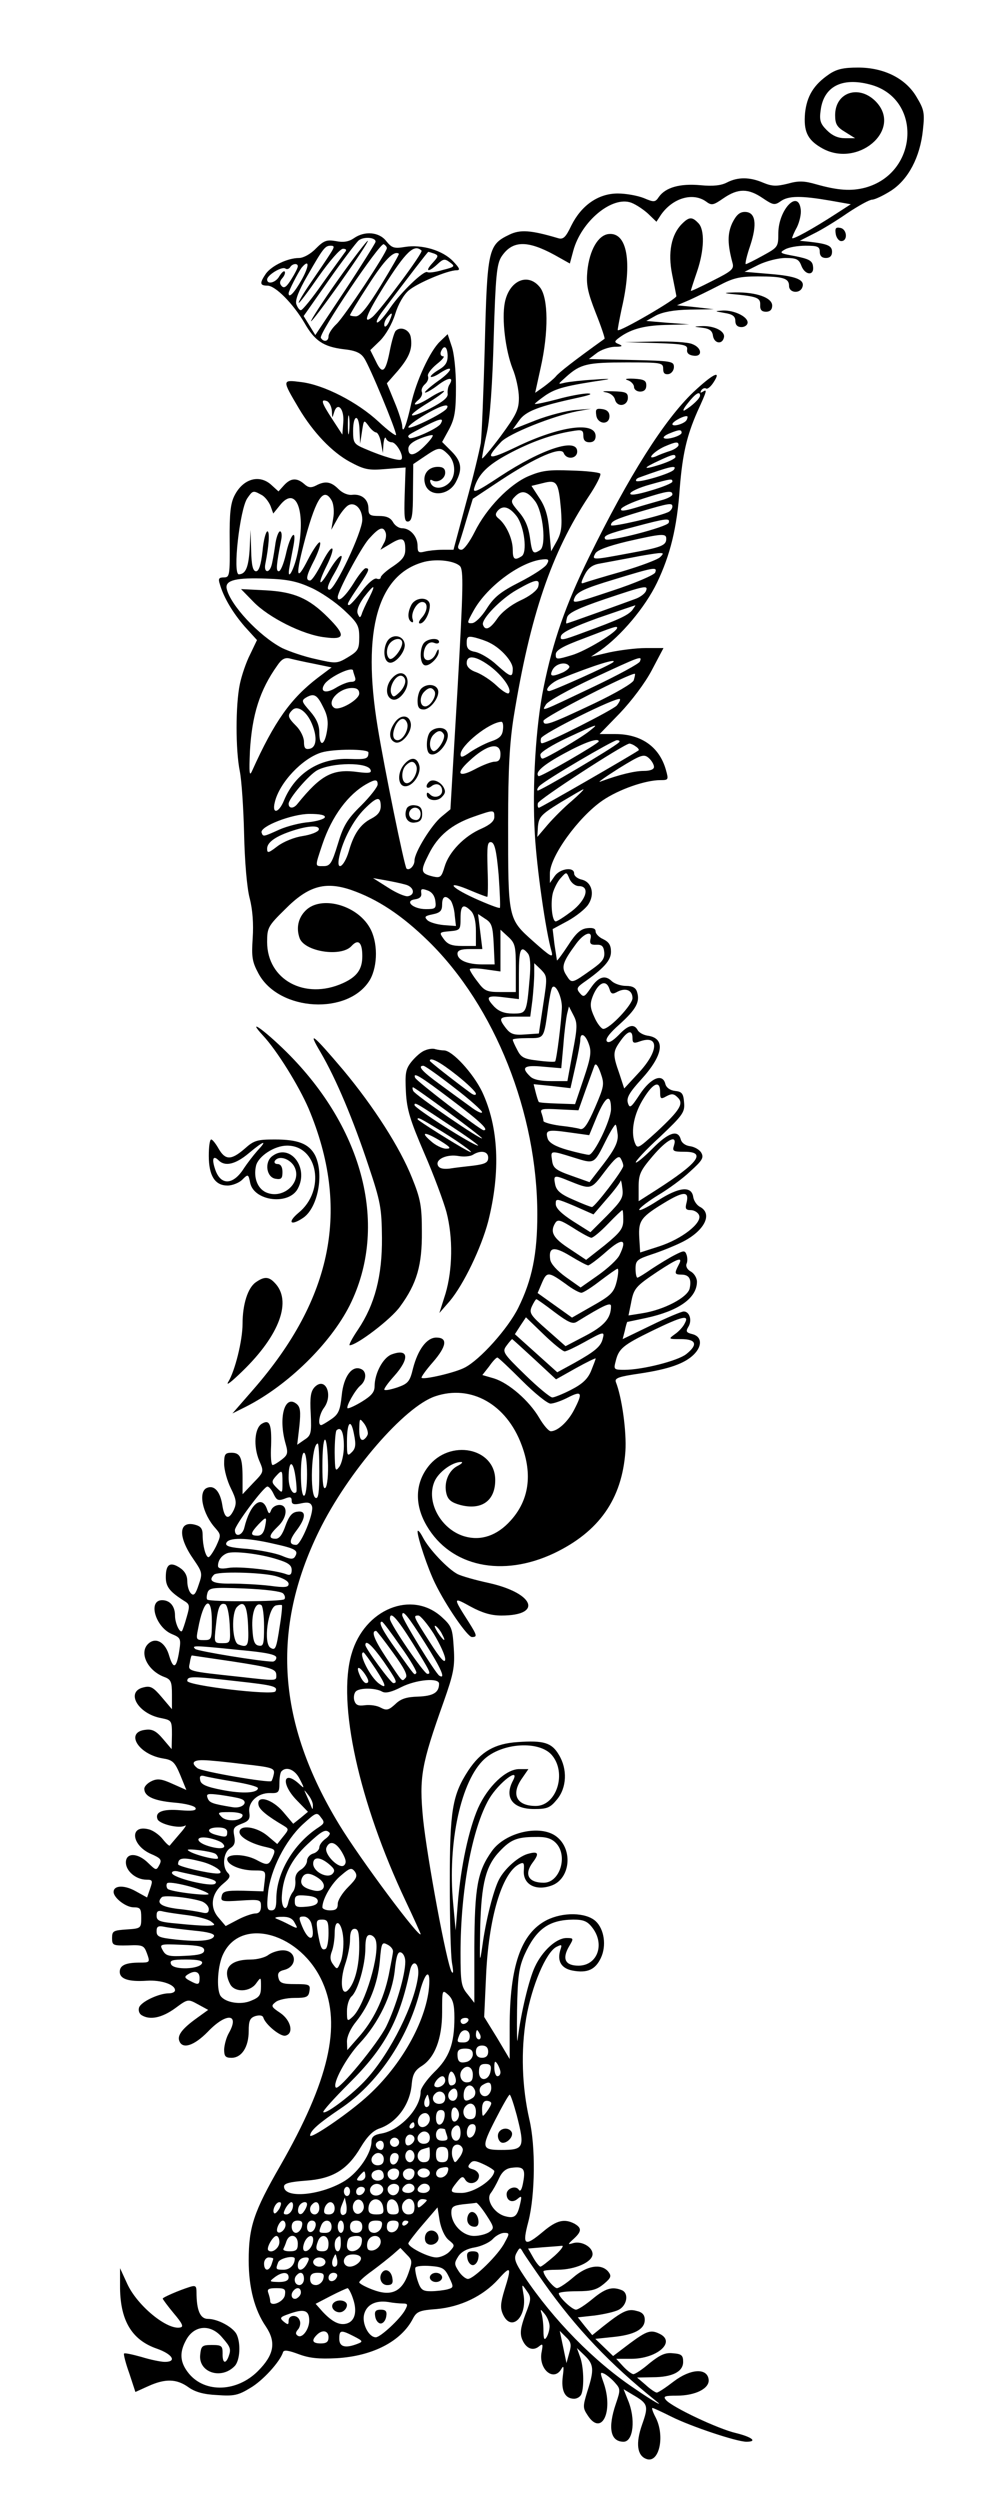 <?xml version="1.0" standalone="no"?>
<!DOCTYPE svg PUBLIC "-//W3C//DTD SVG 20010904//EN"
 "http://www.w3.org/TR/2001/REC-SVG-20010904/DTD/svg10.dtd">
<svg version="1.0" xmlns="http://www.w3.org/2000/svg"
 width="327pt" height="814pt" viewBox="0 0 327 814"
 preserveAspectRatio="xMidYMid meet">

<g transform="translate(0,814) scale(0.1,-0.1)"
fill="#000000" stroke="none">
<path d="M2700 7898 c-50 -34 -72 -71 -78 -126 -5 -58 7 -86 51 -112 118 -72
271 58 178 151 -55 54 -131 28 -131 -46 0 -29 6 -39 33 -55 l32 -20 -33 0
c-22 0 -41 8 -59 26 -21 21 -25 32 -20 66 10 76 69 107 160 83 171 -44 160
-288 -15 -336 -46 -12 -89 -9 -160 11 -38 11 -57 12 -92 2 -37 -9 -51 -9 -80
3 -44 19 -83 19 -118 1 -19 -10 -45 -13 -87 -9 -66 6 -113 -7 -135 -38 -12
-18 -16 -18 -49 -4 -20 8 -58 15 -85 15 -63 0 -118 -38 -151 -104 -19 -40 -27
-47 -45 -41 -88 26 -122 28 -157 11 -69 -33 -72 -48 -80 -358 -4 -152 -10
-296 -13 -320 -4 -24 -25 -112 -48 -195 l-41 -153 -36 0 c-20 0 -46 -3 -58 -6
-20 -5 -23 -2 -23 19 0 30 -24 57 -50 57 -11 0 -24 9 -30 20 -8 14 -21 20 -45
20 -30 0 -35 3 -35 24 0 30 -22 48 -52 45 -14 -2 -32 5 -46 19 -24 24 -43 27
-73 11 -16 -8 -25 -7 -38 5 -24 21 -44 20 -66 -4 l-18 -20 -22 20 c-39 37 -93
22 -121 -33 -13 -25 -17 -58 -16 -149 1 -112 0 -118 -19 -118 -16 0 -19 -4
-13 -22 13 -45 43 -94 81 -138 l40 -44 -22 -46 c-13 -25 -28 -69 -34 -98 -14
-68 -14 -214 0 -283 6 -30 12 -121 14 -204 2 -89 9 -174 18 -209 10 -38 13
-85 10 -130 -4 -62 -2 -77 19 -116 67 -124 294 -136 363 -20 26 46 26 124 -1
170 -43 75 -160 105 -209 55 -24 -24 -31 -57 -19 -90 17 -44 136 -62 169 -25
22 24 35 12 35 -33 0 -43 -17 -67 -63 -88 -124 -56 -247 11 -247 134 0 46 3
52 58 106 75 76 130 92 214 64 87 -30 166 -82 254 -168 216 -212 354 -559 354
-889 0 -129 -17 -213 -62 -304 -33 -67 -125 -170 -175 -195 -30 -16 -133 -40
-140 -33 -2 2 14 25 37 51 45 52 49 80 11 80 -31 0 -60 -39 -76 -101 -10 -42
-16 -49 -50 -61 -21 -7 -40 -11 -43 -8 -3 2 12 23 32 45 51 57 47 91 -9 70
-28 -11 -55 -62 -55 -104 0 -19 -11 -31 -42 -50 -23 -14 -44 -23 -46 -21 -6 5
25 60 42 74 20 17 21 47 1 54 -29 12 -56 -25 -62 -86 -5 -48 -10 -61 -33 -77
-16 -11 -31 -20 -34 -20 -12 0 -6 36 9 56 31 42 5 103 -30 68 -13 -14 -16 -32
-13 -87 3 -64 1 -71 -21 -85 l-23 -16 7 60 c5 49 3 63 -9 73 -39 32 -60 -45
-36 -129 9 -31 7 -37 -12 -52 -13 -10 -26 -18 -30 -18 -5 0 -7 29 -5 64 2 70
-5 86 -31 70 -23 -15 -27 -73 -8 -119 16 -37 16 -37 -19 -73 l-35 -37 0 52 c0
67 -7 83 -36 83 -21 0 -24 -5 -24 -36 0 -20 10 -56 22 -80 18 -36 19 -48 10
-69 -17 -36 -31 -31 -38 15 -7 44 -26 65 -49 56 -31 -11 -16 -85 27 -132 18
-21 18 -23 2 -58 -10 -20 -21 -36 -25 -36 -9 0 -19 38 -19 72 0 21 -6 29 -26
34 -53 13 -55 -40 -3 -114 28 -41 29 -45 16 -82 -10 -31 -16 -37 -25 -28 -7 7
-12 24 -12 40 0 18 -8 33 -25 44 -31 20 -45 11 -45 -31 0 -32 13 -48 64 -80
14 -9 14 -16 4 -50 -6 -22 -13 -42 -15 -45 -7 -9 -23 25 -23 50 0 31 -17 50
-42 50 -47 0 -22 -87 31 -110 29 -12 31 -15 25 -54 -9 -58 -19 -63 -33 -17
-12 43 -42 61 -66 41 -34 -28 -6 -89 50 -110 22 -8 25 -16 25 -57 l0 -48 -33
39 c-28 33 -37 38 -60 32 -59 -14 -18 -86 58 -100 34 -7 35 -8 35 -54 l-1 -47
-28 33 c-22 26 -35 33 -57 30 -67 -7 -25 -79 55 -93 33 -5 40 -11 58 -54 l20
-49 -45 20 c-35 16 -49 18 -68 9 -13 -6 -24 -17 -24 -25 0 -25 31 -39 97 -45
38 -3 68 -11 70 -18 3 -8 -11 -10 -49 -7 -57 5 -84 -5 -75 -29 6 -16 71 -32
90 -21 6 4 -1 -8 -18 -27 -16 -19 -31 -36 -32 -38 -2 -2 -12 7 -23 21 -11 14
-32 29 -46 32 -62 16 -57 -50 5 -79 35 -15 39 -20 30 -37 -10 -19 -11 -18 -36
6 -34 34 -73 35 -73 2 0 -28 33 -56 67 -56 20 0 21 -3 12 -29 l-10 -29 -38 21
c-36 20 -71 19 -71 -3 0 -19 40 -50 65 -50 22 0 25 -4 25 -34 0 -34 -1 -35
-47 -38 -44 -3 -48 -5 -48 -28 0 -24 3 -25 52 -24 49 2 52 0 62 -27 10 -28 9
-29 -24 -29 -46 0 -65 -9 -65 -30 0 -23 28 -33 88 -29 46 3 92 -12 92 -31 0
-6 -9 -10 -20 -10 -32 0 -90 -27 -97 -46 -3 -9 0 -20 8 -25 27 -17 66 -9 109
22 42 31 42 31 75 13 l33 -18 -36 -26 c-49 -35 -65 -57 -58 -75 10 -28 48 -16
93 30 60 63 105 60 68 -5 -8 -14 -14 -37 -15 -52 0 -23 4 -28 24 -28 33 0 56
35 56 87 0 34 4 43 22 49 15 4 24 2 26 -6 8 -23 55 -61 71 -58 29 6 19 50 -16
74 -30 20 -31 23 -16 35 9 8 37 14 62 14 40 0 46 3 49 23 3 20 0 22 -46 22
-41 0 -51 3 -55 20 -4 15 1 22 18 26 45 11 42 64 -4 64 -15 0 -36 -7 -47 -15
-10 -8 -36 -15 -57 -15 -69 0 -94 -30 -67 -81 15 -27 64 -25 84 3 16 22 16 22
16 -10 0 -28 -5 -35 -32 -46 -34 -15 -85 -6 -100 16 -14 23 -9 102 10 138 60
121 253 65 323 -95 62 -140 20 -320 -138 -596 -87 -151 -103 -200 -103 -309 0
-88 19 -161 56 -215 34 -51 27 -92 -26 -145 -68 -68 -171 -72 -224 -9 -29 35
-33 67 -11 108 26 51 81 56 119 10 28 -32 29 -38 20 -63 -10 -25 -20 -19 -19
12 0 24 -3 27 -35 27 -32 0 -35 -3 -38 -32 -6 -57 68 -82 112 -37 18 18 21 76
6 105 -13 23 -61 49 -93 49 -25 0 -37 28 -37 87 0 20 -3 23 -22 17 -35 -11
-88 -34 -88 -38 0 -2 16 -24 36 -48 28 -33 33 -44 21 -46 -43 -9 -141 72 -173
143 l-23 50 0 -55 c-1 -112 36 -178 120 -207 51 -18 66 -43 26 -43 -13 0 -47
7 -76 16 -29 8 -55 14 -57 11 -2 -2 5 -31 17 -64 l20 -61 42 19 c55 25 92 24
130 -3 22 -16 50 -24 94 -26 54 -4 69 -1 108 23 40 23 97 85 107 117 3 8 19 5
51 -7 35 -13 65 -16 124 -13 117 7 210 55 248 129 12 23 22 27 77 31 78 7 151
42 201 97 41 46 44 41 20 -35 -13 -43 -14 -59 -5 -79 27 -60 80 -9 67 65 -6
35 -6 35 10 12 16 -22 16 -27 -4 -78 -15 -41 -18 -60 -11 -79 12 -31 35 -41
55 -25 13 11 14 8 9 -18 -11 -56 40 -99 65 -54 7 12 8 5 4 -25 -6 -47 7 -73
37 -73 10 0 21 7 24 16 9 25 7 90 -5 121 l-10 28 25 -24 c30 -29 32 -46 9
-117 -15 -49 -15 -54 1 -78 45 -70 85 12 52 106 -12 34 -12 36 3 29 9 -5 25
-18 35 -30 17 -19 17 -23 2 -67 -27 -79 -18 -124 25 -124 32 0 40 75 14 136
l-14 35 30 -18 c50 -29 52 -36 30 -98 -21 -60 -16 -100 14 -111 42 -16 62 75
30 136 -9 17 -13 30 -10 30 3 0 31 -13 63 -29 62 -31 211 -81 243 -81 37 0 19
15 -33 28 -58 13 -210 85 -229 108 -10 12 -4 14 35 14 62 0 108 24 104 53 -5
38 -59 35 -114 -7 -26 -20 -50 -36 -55 -36 -4 0 -21 11 -36 25 l-28 24 50 1
c65 0 100 18 100 50 0 21 -5 26 -33 28 -25 3 -42 -5 -76 -32 -23 -20 -47 -36
-53 -36 -5 0 -20 11 -33 25 l-23 25 49 0 c82 0 145 53 95 80 -31 16 -43 12
-100 -30 l-54 -41 -29 28 -29 28 58 6 c69 7 103 25 103 56 0 16 -8 25 -27 29
-28 8 -46 -1 -108 -50 l-36 -29 -24 29 -23 29 55 6 c30 4 66 12 79 19 27 15
33 55 8 64 -31 12 -53 5 -94 -29 -23 -19 -47 -35 -54 -35 -13 0 -56 41 -56 53
0 4 27 7 59 7 49 0 65 5 88 24 24 20 25 26 14 40 -23 27 -69 20 -114 -19 -22
-19 -46 -35 -53 -35 -10 0 -44 41 -44 55 0 3 21 5 46 5 57 0 114 25 114 51 0
23 -35 43 -62 36 -20 -6 -20 -5 1 14 26 24 26 35 2 49 -33 17 -58 11 -101 -25
-62 -52 -70 -47 -49 32 22 86 24 245 3 333 -24 106 -28 223 -10 330 18 104 64
213 98 231 18 9 19 8 13 -10 -11 -36 3 -60 40 -67 48 -9 74 3 92 41 19 40 11
94 -17 120 -32 29 -107 30 -160 3 -83 -43 -120 -149 -120 -348 l0 -104 -41 69
-42 68 6 131 c8 189 51 336 107 366 16 8 18 6 16 -22 -2 -43 38 -65 88 -48 63
20 74 117 19 160 -52 41 -167 15 -211 -47 -47 -66 -56 -117 -57 -311 l0 -183
-22 28 c-21 25 -23 39 -23 135 0 204 38 406 93 501 32 54 104 108 77 58 -28
-54 0 -91 70 -91 42 0 52 4 74 31 32 38 35 99 6 146 -23 39 -49 47 -134 41
-75 -5 -120 -31 -161 -93 -52 -80 -60 -130 -60 -365 0 -118 3 -235 7 -260 5
-28 5 -39 -1 -30 -16 26 -80 372 -93 498 -13 136 -6 176 67 381 32 91 37 114
33 174 -4 64 -6 72 -39 102 -98 89 -252 26 -294 -120 -47 -160 24 -482 176
-804 27 -57 49 -106 49 -108 0 -20 -197 244 -265 356 -202 332 -223 635 -66
956 94 192 279 406 379 439 116 39 232 -26 281 -159 36 -96 24 -180 -36 -246
-44 -49 -97 -67 -151 -51 -76 23 -125 112 -97 178 13 31 58 64 87 64 7 0 2 -6
-12 -13 -29 -15 -45 -54 -36 -90 5 -20 16 -29 45 -37 69 -18 114 13 114 81 0
106 -149 135 -219 43 -42 -55 -44 -124 -4 -192 78 -133 246 -169 415 -89 146
70 221 176 232 332 4 63 -11 174 -31 225 -5 13 9 18 78 28 93 14 146 32 176
62 28 28 26 58 -4 66 -21 5 -23 9 -14 24 13 21 4 50 -15 50 -7 0 -55 -20 -106
-45 l-93 -45 7 27 c3 15 7 28 8 29 1 0 29 6 62 13 106 23 165 65 165 118 0 12
-9 27 -20 33 -11 6 -17 16 -14 25 4 8 3 22 0 30 -5 14 -9 14 -38 -1 -18 -9
-52 -30 -75 -45 -23 -16 -44 -29 -47 -29 -3 0 -6 13 -6 29 0 27 5 31 53 47 28
9 73 27 99 40 72 36 100 91 59 114 -11 5 -21 20 -23 32 -5 38 -46 34 -117 -12
-34 -22 -61 -35 -59 -28 3 7 31 28 62 47 32 19 79 53 104 77 40 36 45 45 36
61 -6 10 -22 19 -36 21 -16 2 -28 11 -31 23 -9 32 -40 22 -92 -31 -27 -27 -51
-47 -54 -45 -3 3 32 41 78 83 76 72 82 81 79 113 -2 28 -7 35 -29 37 -17 2
-29 11 -32 23 -9 36 -48 19 -83 -34 -29 -44 -33 -47 -39 -28 -5 17 5 34 44 77
72 79 80 134 20 142 -13 2 -28 10 -32 18 -12 22 -31 17 -62 -16 -19 -19 -32
-27 -38 -21 -7 7 8 27 41 56 54 49 67 73 57 105 -4 14 -15 20 -36 20 -17 0
-37 7 -46 15 -22 22 -44 15 -69 -22 -20 -29 -23 -31 -35 -17 -12 14 -10 19 9
33 69 48 92 74 92 102 0 22 -7 32 -25 41 -14 6 -25 18 -25 25 0 10 -9 13 -27
11 -21 -2 -37 -16 -62 -55 -19 -29 -36 -52 -37 -50 0 1 -4 25 -8 52 l-6 50 50
27 c27 15 57 39 66 53 22 33 12 73 -21 81 -14 3 -25 12 -25 20 0 23 -46 16
-63 -8 l-16 -23 0 30 c-1 55 93 185 172 239 53 36 139 66 188 66 26 0 27 1 18
33 -21 75 -80 117 -165 117 l-51 0 66 68 c38 40 82 98 104 140 l38 72 -58 0
c-32 0 -85 -7 -118 -14 l-60 -14 30 20 c68 48 146 140 185 221 43 90 65 178
74 307 9 112 23 171 57 249 33 72 33 75 17 65 -7 -4 -8 -3 -4 5 4 6 11 9 16 6
4 -3 15 6 24 20 28 43 -2 28 -66 -32 -95 -91 -209 -271 -340 -538 -76 -155
-117 -273 -147 -421 -26 -126 -38 -325 -29 -480 6 -108 35 -315 55 -384 5 -20
-5 -14 -60 35 -83 74 -82 72 -82 385 0 177 5 262 18 345 54 332 123 535 244
718 25 37 42 71 38 75 -4 4 -46 9 -94 10 -73 3 -96 0 -139 -18 -63 -27 -138
-105 -176 -182 -16 -32 -35 -58 -43 -58 -9 0 -13 6 -10 14 3 7 15 45 26 83
l21 69 92 61 c114 75 196 110 204 88 9 -23 44 -19 44 5 0 46 -114 9 -251 -81
-77 -51 -90 -56 -84 -37 13 43 42 73 109 109 72 39 145 65 208 75 34 6 38 4
38 -15 0 -14 6 -21 20 -21 13 0 20 7 20 20 0 49 -117 33 -258 -35 -94 -45
-104 -42 -50 16 25 27 167 84 248 100 l45 8 -51 -4 c-29 -2 -86 -17 -128 -33
l-76 -30 21 29 c21 30 62 46 191 74 37 8 51 13 33 14 -16 0 -61 -8 -100 -19
-38 -10 -71 -17 -73 -15 -1 1 15 14 35 28 35 23 64 31 198 51 17 3 -1 3 -40 0
-38 -2 -81 -7 -95 -10 -25 -6 -24 -6 5 20 46 41 68 46 196 46 114 0 119 -1
119 -21 0 -14 5 -19 18 -17 9 2 17 12 17 23 0 19 -8 20 -138 23 l-139 3 25 19
c14 11 40 20 59 21 24 0 28 2 15 8 -16 6 -16 9 -5 18 38 30 82 43 155 45 l78
2 -70 5 -70 6 32 18 c22 11 57 18 110 19 l78 1 -60 7 -60 6 40 17 c22 10 65
31 96 47 47 25 68 30 127 30 83 0 102 -6 102 -31 0 -23 35 -26 43 -5 10 25
-19 37 -105 44 l-83 7 46 23 c25 12 64 22 87 22 36 0 44 -4 52 -25 12 -32 43
-34 38 -2 -2 18 -13 24 -58 33 -50 9 -53 11 -33 22 12 7 42 12 67 12 39 0 46
-3 46 -20 0 -13 7 -20 20 -20 13 0 20 7 20 20 0 20 -14 26 -75 33 l-30 3 45
23 c25 12 74 42 110 67 36 24 72 44 81 44 8 0 36 13 61 29 56 36 95 109 104
198 6 55 4 66 -20 106 -35 61 -106 97 -191 97 -48 0 -70 -5 -95 -22z m-216
-403 c34 -23 39 -24 59 -10 25 18 67 18 160 2 l68 -12 -48 -31 c-77 -50 -143
-86 -143 -79 0 3 7 20 16 36 8 17 14 42 12 57 -8 67 -72 0 -73 -76 0 -46 -1
-47 -50 -74 -27 -15 -53 -28 -56 -28 -3 0 3 27 14 59 24 72 18 111 -17 111
-17 0 -28 -10 -41 -36 -16 -35 -16 -68 1 -131 5 -19 -3 -26 -65 -57 -39 -20
-71 -35 -71 -33 0 2 9 30 20 62 24 70 26 138 4 159 -20 21 -30 20 -53 -3 -35
-35 -46 -94 -32 -164 7 -34 13 -66 14 -71 2 -9 -184 -117 -191 -111 -1 1 5 33
13 71 35 150 18 249 -43 242 -34 -4 -62 -52 -69 -120 -4 -44 0 -67 27 -136 18
-45 31 -84 29 -85 -99 -71 -149 -110 -159 -123 -7 -8 -25 -23 -40 -34 l-27
-19 18 82 c26 116 25 226 -2 261 -39 50 -101 23 -115 -50 -10 -53 2 -153 25
-213 12 -28 21 -72 21 -96 0 -39 -8 -55 -60 -126 -33 -44 -60 -76 -60 -71 0 6
7 44 16 84 10 46 18 158 22 309 6 201 10 239 25 263 35 53 83 55 173 6 l50
-28 11 41 c26 97 127 180 189 157 16 -6 41 -23 55 -36 l27 -26 15 23 c38 54
102 73 145 44 20 -15 24 -14 59 10 47 32 80 32 127 0z m-204 -643 c0 -9 -25
-33 -50 -48 -8 -4 -4 6 10 23 25 32 40 41 40 25z m-44 -80 c-7 -12 -46 -23
-46 -13 0 9 43 31 49 25 1 -1 0 -7 -3 -12z m-16 -41 c0 -10 -50 -25 -58 -17
-3 3 6 10 19 15 31 13 39 13 39 2z m-10 -40 c0 -5 -12 -14 -27 -19 -16 -5 -37
-13 -47 -18 -33 -13 -7 16 28 32 37 16 46 17 46 5z m-10 -39 c0 -5 -23 -16
-51 -25 -57 -18 -58 -12 -1 14 43 20 52 22 52 11z m-5 -41 c-7 -12 -115 -44
-123 -37 -2 3 1 8 9 11 102 37 125 42 114 26z m-368 -129 c4 -55 2 -75 -13
-103 l-19 -34 -6 67 c-4 48 -13 78 -32 106 l-26 40 37 9 c46 12 51 4 59 -85z
m363 90 c0 -5 -32 -18 -70 -29 -46 -14 -70 -17 -67 -9 2 6 30 19 63 28 71 20
74 20 74 10z m-1339 -43 c11 -5 24 -22 30 -36 l9 -25 21 26 c54 69 87 -18 58
-156 -12 -57 -36 -96 -26 -43 3 17 9 48 13 69 11 60 -11 36 -25 -29 -7 -30
-17 -55 -23 -55 -10 0 -8 21 8 103 3 15 1 27 -4 27 -5 0 -13 -21 -16 -47 -4
-27 -9 -56 -12 -65 -8 -26 -25 -22 -20 5 12 60 15 107 7 107 -5 0 -13 -29 -16
-65 -5 -45 -12 -65 -21 -65 -10 0 -15 18 -16 68 l-2 67 -3 -65 c-4 -58 -13
-79 -35 -80 -21 0 3 210 27 247 18 26 19 27 46 12z m892 -21 c26 -35 37 -146
16 -159 -23 -15 -26 -11 -33 41 -5 35 -16 60 -36 83 -27 32 -28 35 -12 51 22
22 40 17 65 -16z m447 22 c0 -5 -17 -14 -37 -19 -21 -6 -60 -17 -86 -25 -34
-10 -47 -11 -44 -3 2 6 35 22 73 34 78 25 94 27 94 13z m-1109 -21 c6 -12 8
-37 4 -58 l-6 -36 19 34 c10 19 26 39 35 45 22 14 47 -10 47 -46 0 -40 -89
-228 -107 -228 -10 0 -6 16 17 55 17 30 27 55 21 55 -6 0 -22 -20 -37 -45 -35
-61 -42 -51 -10 13 14 28 22 53 18 56 -5 3 -20 -20 -35 -50 -15 -29 -31 -54
-37 -54 -16 0 -12 17 15 69 13 27 21 52 17 55 -3 4 -21 -21 -39 -56 -39 -77
-42 -55 -8 72 36 131 60 166 86 119z m1109 -18 c0 -6 -5 -13 -11 -17 -22 -13
-189 -52 -189 -44 0 13 14 20 98 45 89 26 102 29 102 16z m-507 -32 c25 -34
35 -118 16 -130 -23 -15 -29 -10 -29 21 0 34 -20 79 -44 100 -13 10 -14 16 -5
27 17 19 38 13 62 -18z m495 -21 c-5 -14 -196 -63 -206 -54 -10 11 6 18 95 41
105 28 116 29 111 13z m-922 -32 c3 -8 1 -24 -6 -35 l-11 -21 32 19 c39 24 49
20 49 -18 0 -22 -9 -34 -40 -55 -22 -14 -40 -31 -40 -36 0 -5 -6 -7 -13 -4 -8
3 -28 -14 -48 -40 -19 -25 -38 -46 -42 -46 -9 0 -5 8 35 67 30 45 33 53 19 53
-5 0 -23 -22 -40 -50 -27 -43 -51 -64 -51 -44 0 19 75 159 101 189 34 38 47
43 55 21z m914 -20 c0 -22 -15 -28 -119 -47 -123 -23 -124 -23 -112 -1 6 11
41 24 103 39 114 26 128 27 128 9z m-20 -60 c-8 -8 -64 -29 -125 -47 -60 -17
-116 -34 -124 -37 -10 -4 -9 2 3 26 11 22 25 33 49 37 17 3 64 12 102 19 39 8
79 14 90 15 17 1 17 -1 5 -13z m-652 -29 c12 -13 11 -69 -8 -403 l-23 -389
-29 -24 c-32 -26 -88 -116 -88 -143 0 -17 -17 -34 -26 -26 -7 8 -72 326 -94
461 -52 316 1 499 153 538 42 10 97 3 115 -14z m283 6 c-5 -10 -45 -36 -88
-58 -63 -32 -84 -49 -108 -87 -17 -27 -38 -47 -48 -47 -17 -1 -16 2 5 40 45
82 160 165 231 168 14 1 16 -3 8 -16z m353 -27 c-3 -8 -66 -35 -139 -59 -129
-43 -133 -44 -123 -22 8 18 34 30 127 58 134 41 142 42 135 23z m-1122 -49
c32 -14 80 -47 108 -73 45 -42 50 -51 50 -89 0 -39 -4 -45 -37 -65 -35 -21
-39 -21 -104 -6 -38 8 -87 25 -110 36 -75 39 -171 142 -181 195 -4 26 31 35
132 31 66 -2 98 -9 142 -29z m741 3 c-3 -12 -27 -31 -58 -45 -32 -15 -62 -39
-76 -60 -23 -33 -39 -40 -46 -19 -6 18 59 85 111 114 61 35 76 37 69 10z
m-551 -37 c-11 -21 -22 -45 -24 -53 -5 -13 -7 -12 -13 2 -4 11 3 29 20 53 35
45 40 44 17 -2z m902 23 c-3 -8 -17 -19 -32 -25 -35 -13 -223 -81 -227 -81 -2
0 -1 9 2 20 4 14 34 29 122 59 131 44 143 47 135 27z m-45 -63 c-15 -17 -42
-30 -160 -73 -67 -25 -76 -27 -72 -11 3 12 41 30 121 59 64 22 119 41 121 41
2 1 -3 -6 -10 -16z m-49 -57 c0 -14 -103 -76 -147 -89 -50 -15 -53 -15 -53 2
0 14 23 27 93 53 96 37 107 41 107 34z m-415 -49 c37 -18 75 -61 75 -84 0 -31
-6 -29 -52 12 -21 20 -52 38 -68 42 -23 4 -30 11 -30 29 0 21 3 24 28 18 15
-4 36 -11 47 -17z m-573 -68 l58 -12 -44 -33 c-89 -68 -142 -142 -215 -304 -9
-20 -10 -7 -7 65 7 118 32 198 89 278 14 21 25 27 41 23 11 -3 47 -11 78 -17z
m574 -8 c41 -31 73 -76 61 -88 -4 -4 -22 8 -40 25 -18 17 -47 36 -65 43 -21 7
-32 18 -32 30 0 28 30 24 76 -10z m488 15 c-3 -7 -71 -44 -151 -82 -179 -85
-168 -81 -155 -58 6 11 75 49 154 86 157 73 160 74 152 54z m-87 -2 c-8 -9
-198 -94 -208 -94 -19 0 4 27 34 39 111 45 189 69 174 55z m-143 -13 c3 -4 -6
-13 -20 -20 -37 -16 -46 -14 -34 9 11 20 44 27 54 11z m-704 -15 c0 -2 3 -11
6 -20 4 -11 0 -16 -12 -16 -11 0 -33 -9 -51 -20 -31 -19 -52 -13 -37 11 14 24
94 62 94 45z m914 -31 c-4 -10 -59 -42 -128 -75 -148 -70 -166 -76 -166 -57 0
12 290 160 298 153 1 -2 -1 -11 -4 -21z m-894 -43 c0 -20 -64 -57 -81 -47 -28
18 14 65 58 65 16 0 23 -6 23 -18z m-117 -45 c14 -27 17 -48 12 -77 -8 -49
-25 -53 -25 -5 0 24 -9 45 -30 69 -28 32 -29 35 -13 45 26 15 36 9 56 -32z
m956 6 c-12 -14 -227 -123 -244 -123 -4 0 -5 7 -3 16 3 15 247 136 257 128 2
-2 -2 -11 -10 -21z m-993 -60 c18 -43 15 -77 -8 -81 -14 -3 -18 3 -18 23 0 14
-11 37 -25 51 -28 28 -30 35 -13 52 17 17 47 -4 64 -45z m622 -19 c-2 -20 -12
-29 -39 -38 -20 -7 -50 -23 -68 -35 -24 -17 -31 -19 -31 -7 0 29 93 104 133
106 5 0 7 -12 5 -26z m282 -4 c-28 -23 -143 -90 -153 -90 -4 0 -7 6 -7 13 0 8
39 32 88 55 101 47 105 48 72 22z m30 -34 c0 -7 -192 -118 -196 -113 -13 12
14 36 84 74 66 36 112 52 112 39z m66 -3 c-15 -16 -261 -161 -265 -157 -3 2 0
9 6 15 20 20 238 148 252 149 8 0 11 -3 7 -7z m54 -13 c8 -5 12 -11 10 -13
-16 -12 -319 -187 -325 -187 -3 0 -5 7 -3 15 2 12 279 192 298 194 3 0 12 -3
20 -9z m-440 -25 c0 -18 -5 -25 -19 -25 -10 0 -39 -11 -65 -25 -53 -28 -63
-14 -18 27 57 54 102 64 102 23z m-430 5 c0 -21 -7 -23 -62 -21 -97 4 -176
-46 -213 -135 -17 -42 -40 -46 -30 -6 15 64 90 143 152 162 40 12 153 12 153
0z m930 -47 c0 -8 -12 -13 -33 -13 -30 0 -80 -12 -142 -35 -11 -4 16 15 60 43
73 45 82 48 98 34 9 -8 17 -21 17 -29z m-923 -10 c4 -10 -7 -11 -39 -7 -84 12
-122 -8 -199 -103 -13 -17 -29 -16 -29 0 0 17 66 94 93 109 49 26 166 27 174
1z m23 -47 c0 -8 -24 -39 -54 -69 -46 -45 -58 -66 -76 -126 -19 -62 -25 -71
-46 -71 -29 0 -29 -4 -4 71 31 92 84 163 145 197 27 15 35 15 35 -2z m632 -54
c-24 -20 -59 -55 -78 -77 l-34 -40 2 34 c3 31 10 39 73 78 39 23 72 43 75 43
3 0 -14 -17 -38 -38z m-622 -17 c0 -17 -9 -29 -30 -40 -36 -18 -58 -50 -74
-107 -16 -53 -42 -67 -31 -17 12 55 46 119 82 155 40 40 53 43 53 9z m370 -35
c0 -13 -13 -25 -42 -38 -56 -24 -106 -76 -120 -124 -10 -34 -14 -37 -37 -32
-41 10 -43 17 -15 72 30 61 75 98 147 123 66 23 67 23 67 -1z m-552 -1 c-2 -6
-26 -13 -53 -16 -27 -2 -70 -13 -95 -24 -53 -24 -53 -24 -58 -10 -7 20 99 61
156 61 35 0 52 -4 50 -11z m-20 -41 c-3 -7 -26 -16 -52 -20 -27 -4 -62 -18
-82 -33 -30 -23 -34 -24 -34 -8 0 21 29 41 85 59 53 17 88 17 83 2z m586 -146
c4 -57 6 -105 4 -108 -3 -2 -40 12 -84 32 -83 38 -91 59 -10 24 26 -11 50 -20
53 -20 2 0 3 41 1 90 -2 76 -1 90 12 88 11 -3 17 -27 24 -106z m261 -37 c38 0
25 -45 -23 -82 -24 -18 -47 -33 -52 -33 -12 0 -18 61 -9 94 5 16 16 38 26 48
18 20 18 20 28 -4 6 -13 19 -23 30 -23z m-565 5 c28 -7 34 -33 9 -38 -9 -2
-39 11 -65 28 l-49 31 40 -7 c22 -4 51 -10 65 -14z m98 -54 c3 -24 0 -26 -31
-26 -42 0 -71 27 -35 32 15 2 22 9 20 20 -2 14 1 16 20 9 15 -5 24 -18 26 -35z
m50 2 c5 -7 12 -29 13 -48 l4 -35 -40 3 c-22 2 -46 9 -53 16 -11 11 -8 14 17
19 25 5 31 12 31 32 0 27 11 32 28 13z m66 -34 c10 -10 16 -33 16 -65 l0 -49
-44 0 c-35 0 -48 5 -61 23 -15 21 -15 22 20 25 34 3 35 5 35 43 0 42 9 48 34
23z m74 -108 l3 -66 -41 0 c-48 0 -80 14 -80 35 0 11 12 15 41 15 l40 0 -7 57
-7 57 24 -16 c21 -13 24 -25 27 -82z m72 -78 l0 -78 -49 0 c-45 0 -53 3 -75
33 -15 19 -26 37 -26 41 0 4 23 4 50 0 l50 -7 0 68 0 68 25 -23 c23 -21 25
-31 25 -102z m243 94 c-3 -14 1 -19 19 -18 18 1 24 -5 26 -24 2 -21 -6 -32
-40 -56 -66 -47 -66 -47 -83 -20 -18 27 -13 43 32 104 26 35 54 44 46 14z
m-204 -46 c8 -9 10 -37 6 -82 -10 -114 -10 -114 -55 -114 -27 0 -45 7 -60 22
-30 32 -25 38 30 31 l50 -6 0 82 c0 80 6 95 29 67z m50 -168 l-14 -93 -44 -3
c-37 -3 -48 1 -63 20 -26 34 -23 38 31 38 l48 0 7 53 c3 28 6 68 6 87 l0 34
22 -21 c21 -22 21 -24 7 -115z m216 52 c5 -17 10 -18 26 -9 27 14 49 5 49 -21
0 -21 -74 -100 -95 -100 -6 0 -20 17 -29 38 -14 30 -15 43 -6 67 18 46 44 58
55 25z m-155 -59 c-1 -43 -17 -171 -22 -177 -2 -2 -28 -1 -57 3 -44 5 -54 10
-66 34 -8 15 -15 30 -15 34 0 3 22 5 49 5 55 0 52 -4 67 105 4 28 9 54 12 59
10 17 32 -28 32 -63z m35 -148 l-17 -93 -53 0 c-35 0 -59 5 -69 16 -30 29 -19
37 43 31 l59 -5 7 77 c3 42 9 87 12 100 l6 24 15 -29 c13 -25 13 -38 -3 -121z
m195 47 c0 -16 4 -18 23 -11 64 23 63 -30 -1 -100 l-49 -53 -16 49 c-22 62
-21 71 4 106 24 34 39 37 39 9z m-142 -20 c9 -24 6 -44 -17 -112 l-28 -83 -58
2 c-32 1 -59 3 -60 5 -2 2 -6 15 -10 30 l-7 28 60 -6 60 -7 16 71 c9 39 16 78
16 86 0 27 17 18 28 -14z m20 -206 c-23 -53 -36 -73 -48 -70 -8 3 -39 8 -67
11 -29 4 -53 11 -53 15 0 5 -3 16 -6 25 -6 15 1 16 57 13 l63 -3 23 65 c13 36
26 72 29 80 4 10 11 2 20 -23 13 -37 12 -43 -18 -113z m212 51 c0 -23 2 -25
21 -14 17 9 24 8 36 -4 21 -20 8 -41 -68 -112 -62 -56 -63 -57 -72 -34 -13 37
-2 94 30 144 31 50 53 58 53 20z m-160 -56 c0 -35 -55 -149 -72 -149 -6 0 -38
7 -70 16 -39 11 -59 23 -64 36 -9 29 -1 31 70 21 l65 -9 26 63 c28 65 45 74
45 22z m22 -85 c1 -23 -10 -46 -45 -92 l-47 -61 -59 21 c-51 18 -60 25 -63 50
-5 33 -6 33 71 9 68 -21 65 -23 105 57 15 30 29 52 31 50 3 -2 5 -18 7 -34z
m183 -34 c-6 -18 -2 -20 34 -20 73 0 46 -36 -91 -124 l-58 -37 0 47 c0 41 6
53 46 100 47 55 81 72 69 34z m-165 -66 c0 -13 -92 -133 -102 -134 -4 0 -32
11 -61 24 -42 18 -55 30 -59 50 -6 30 -3 31 43 12 75 -30 73 -31 119 30 32 42
45 53 51 43 5 -8 9 -19 9 -25z m-53 -162 l-54 -54 -57 36 c-37 24 -56 42 -56
56 0 19 2 18 62 -7 l61 -27 43 50 c24 27 44 54 45 59 1 6 4 -5 6 -24 4 -30 -2
-40 -50 -89z m259 42 c-5 -19 -3 -24 14 -24 11 0 24 -8 27 -17 10 -25 -56 -77
-130 -101 l-62 -20 -3 49 c-3 56 5 67 92 119 55 32 71 30 62 -6z m-206 -56 c0
-28 -9 -40 -60 -82 l-61 -48 -54 36 c-54 35 -65 55 -46 85 8 12 18 8 58 -17
28 -18 54 -32 59 -32 6 0 30 20 54 45 24 25 45 45 47 45 2 0 3 -15 3 -32z
m-12 -114 c-7 -15 -39 -44 -70 -66 l-57 -40 -48 34 c-29 21 -49 43 -51 57 -6
41 12 44 65 12 28 -17 54 -31 59 -31 5 1 32 21 59 45 52 46 69 42 43 -11z
m192 -33 c-14 -27 -13 -31 9 -31 26 0 34 -15 27 -46 -8 -29 -84 -69 -155 -80
l-44 -7 8 39 c9 49 14 55 87 104 67 44 84 50 68 21z m-200 -47 c-10 -44 -18
-51 -91 -92 l-56 -32 -56 40 -56 40 14 33 c16 37 21 37 77 -3 22 -17 46 -30
52 -29 6 0 34 18 61 39 28 21 53 39 56 39 4 1 3 -15 -1 -35z m-204 -106 c44
-33 59 -40 72 -32 91 56 112 65 112 51 0 -39 -22 -64 -83 -96 l-65 -34 -60 53
c-55 48 -59 55 -50 76 6 13 13 24 15 24 2 0 29 -19 59 -42z m33 -128 c6 0 35
14 64 30 63 35 67 36 60 11 -6 -25 -25 -41 -93 -79 l-55 -30 -69 62 -69 62 18
28 18 27 58 -56 c31 -30 62 -55 68 -55z m391 91 c-5 -11 -20 -27 -32 -35 -22
-16 -21 -16 20 -16 50 0 56 -18 17 -49 -28 -22 -143 -51 -201 -51 -34 0 -36 1
-29 27 10 42 23 53 119 100 101 49 122 53 106 24z m-489 -117 l70 -65 64 36
c36 20 65 34 65 32 0 -3 -7 -21 -15 -41 -11 -26 -28 -42 -65 -61 -27 -14 -55
-25 -61 -25 -7 0 -47 33 -89 74 -72 70 -75 75 -60 95 8 11 16 20 18 21 1 0 34
-30 73 -66z m-41 -69 c41 -41 83 -75 93 -75 10 0 36 9 57 20 45 23 49 16 20
-40 -20 -39 -54 -70 -76 -70 -7 0 -24 20 -38 44 -33 56 -99 113 -147 128 l-38
11 22 28 c11 16 23 29 27 29 3 0 39 -34 80 -75z m-502 -174 c-2 -8 -9 -16 -15
-19 -9 -2 -13 8 -13 35 1 36 1 37 16 18 8 -11 13 -26 12 -34z m-52 -59 c-15
-15 -16 -12 -16 34 0 65 13 78 23 24 7 -34 5 -46 -7 -58z m-26 19 c0 -26 -7
-56 -15 -67 -13 -17 -14 -13 -15 47 0 36 3 69 6 72 15 14 24 -7 24 -52z m-60
-135 c-7 -7 -10 14 -10 70 0 105 14 119 18 18 2 -44 -2 -82 -8 -88z m-20 53
c0 -68 -3 -90 -12 -86 -20 7 -14 177 7 177 3 0 5 -41 5 -91z m-40 -9 c0 -40
-4 -70 -10 -70 -6 0 -10 30 -10 70 0 40 4 70 10 70 6 0 10 -30 10 -70z m-35
-58 c-11 -12 -25 14 -25 47 0 56 14 59 22 5 4 -27 5 -50 3 -52z m-45 31 c0
-36 0 -36 -19 -17 -17 17 -17 21 -3 37 21 23 22 22 22 -20z m-29 -37 c10 -21
15 -23 35 -16 19 8 24 6 24 -6 0 -12 7 -14 30 -9 22 5 32 3 36 -9 8 -20 -36
-126 -51 -126 -24 0 -24 14 0 46 32 42 33 67 3 62 -17 -2 -27 -15 -38 -45 -10
-29 -20 -43 -32 -43 -25 0 -22 12 7 40 31 29 34 70 5 70 -11 0 -23 -7 -27 -17
-5 -14 -8 -13 -14 5 -17 46 -55 14 -73 -61 -6 -27 -31 -34 -31 -9 0 16 94 142
106 142 5 0 14 -11 20 -24z m-28 -108 c-4 -19 -12 -28 -24 -28 -25 0 -24 8 3
37 26 27 28 26 21 -9z m27 -54 c73 -16 83 -22 71 -42 -6 -10 -16 -9 -44 3 -20
8 -70 18 -111 22 -57 4 -73 9 -69 19 7 19 67 18 153 -2z m13 -51 c36 -11 47
-19 47 -35 0 -14 -5 -18 -16 -14 -35 14 -158 27 -190 21 -24 -4 -34 -2 -34 7
0 18 12 34 30 41 22 8 107 -2 163 -20z m-7 -54 c26 -7 44 -17 44 -26 0 -11
-11 -13 -62 -6 -35 4 -91 7 -125 7 -59 -1 -77 8 -56 29 10 11 150 8 199 -4z
m26 -57 c6 -6 8 -15 4 -19 -8 -8 -243 -9 -251 -1 -3 3 -2 13 1 23 6 16 19 17
121 13 67 -3 118 -9 125 -16z m-232 -92 c0 -58 -1 -60 -26 -60 -25 0 -26 2
-19 36 18 99 45 113 45 24z m58 -8 c3 -61 3 -62 -24 -62 -27 0 -27 1 -21 55 6
61 13 78 30 72 7 -2 13 -30 15 -65z m60 -5 c3 -67 -1 -73 -32 -61 -20 8 -23
103 -4 122 23 23 33 5 36 -61z m52 -3 c0 -57 -2 -65 -17 -62 -14 2 -19 15 -21
56 -3 52 11 88 29 76 5 -3 9 -34 9 -70z m51 1 c-11 -73 -14 -80 -30 -70 -24
14 -8 132 18 138 9 2 18 2 19 1 2 -1 -1 -33 -7 -69z m473 -54 c52 -82 69 -120
47 -107 -13 8 -121 184 -121 197 0 21 19 -3 74 -90z m-40 -1 c58 -94 61 -100
48 -100 -11 0 -122 163 -122 179 0 28 22 4 74 -79z m69 30 c20 -33 37 -70 37
-82 0 -16 -15 0 -50 55 -55 86 -55 87 -37 87 6 0 29 -27 50 -60z m-108 -41
c32 -44 54 -83 51 -86 -7 -8 -2 -13 -65 75 -46 64 -60 92 -47 92 3 0 30 -36
61 -81z m135 40 c15 -28 5 -23 -15 7 -9 15 -12 23 -6 20 6 -4 16 -16 21 -27z
m-160 -60 c37 -51 49 -74 41 -82 -13 -13 -7 -18 -64 67 -39 59 -49 86 -32 86
2 0 27 -32 55 -71z m-31 -28 c42 -61 47 -71 32 -71 -8 0 -91 113 -91 124 0 19
22 -1 59 -53z m-471 37 c89 -8 122 -15 122 -25 0 -7 -6 -13 -12 -13 -37 0
-244 34 -252 41 -13 12 -5 12 142 -3z m446 -63 c33 -51 37 -66 11 -47 -29 20
-70 102 -51 102 2 0 20 -25 40 -55z m-470 26 c136 -21 146 -25 146 -47 0 -17
0 -17 -115 -4 -177 19 -173 18 -167 45 2 14 5 25 7 25 1 0 59 -9 129 -19z
m432 -38 c15 -21 18 -33 6 -33 -5 0 -14 11 -20 25 -13 29 -5 33 14 8z m-413
-27 c118 -13 133 -17 124 -33 -9 -14 -287 19 -287 34 0 16 13 16 163 -1z m657
-8 c0 -29 -19 -40 -68 -42 -38 -1 -57 -7 -75 -25 -21 -19 -28 -21 -47 -11 -12
7 -35 10 -51 8 -22 -3 -30 0 -35 15 -3 10 -1 24 5 30 12 12 64 12 86 -1 11 -6
31 -1 62 15 50 25 123 31 123 11z m367 -232 c50 -58 16 -166 -52 -166 -63 0
-82 38 -44 91 l20 29 -30 0 c-43 0 -102 -56 -134 -127 -30 -69 -56 -188 -66
-310 l-7 -88 -8 87 c-19 199 26 402 102 471 59 53 178 60 219 13z m-1002 -30
c91 -10 100 -13 97 -31 -2 -11 -6 -22 -8 -24 -6 -7 -228 31 -241 42 -22 17
-14 27 20 26 17 0 77 -6 132 -13z m181 -48 c17 -33 16 -33 -3 -15 -52 46 -58
-2 -6 -55 l36 -37 -24 -20 -24 -19 -33 39 c-36 42 -87 56 -80 22 3 -15 27 -35
83 -68 16 -10 16 -12 -3 -35 l-19 -24 -32 27 c-36 30 -91 37 -91 12 0 -17 40
-39 87 -49 30 -7 31 -9 21 -32 -13 -28 -17 -29 -54 -9 -37 19 -94 20 -94 2 0
-19 44 -37 88 -37 37 0 38 -1 34 -34 l-4 -34 -66 2 c-58 1 -67 -2 -70 -18 -4
-17 2 -18 62 -14 63 4 66 3 66 -19 0 -15 -6 -23 -18 -23 -10 0 -36 -9 -57 -20
l-40 -21 -23 27 c-30 34 -24 79 15 111 22 18 25 25 15 35 -19 19 -15 66 7 80
15 9 18 19 14 40 -5 25 -2 30 24 40 24 9 28 16 25 37 -5 34 28 64 68 63 27 -1
30 2 30 32 0 18 3 36 7 39 16 17 44 5 59 -25z m-213 -9 c42 -7 77 -16 77 -21
0 -16 -50 -19 -116 -6 -52 10 -70 18 -72 32 -3 13 1 17 15 13 10 -3 53 -11 96
-18z m256 -78 c0 -14 -1 -14 -6 -1 -3 8 -10 24 -15 35 -9 20 -9 20 6 1 9 -11
16 -27 15 -35z m-237 23 c31 -9 9 -34 -25 -28 -66 11 -75 14 -81 30 -5 14 0
15 41 10 27 -4 56 -9 65 -12z m8 -54 c0 -19 -51 -23 -68 -6 -15 15 -13 16 26
16 23 0 42 -4 42 -10z m247 -40 c-81 -53 -137 -148 -137 -232 0 -29 -4 -38
-16 -38 -14 0 -16 8 -11 57 8 75 56 170 113 223 43 39 46 41 59 23 13 -16 12
-20 -8 -33z m-297 -15 c0 -17 -4 -18 -37 -9 -33 9 -28 24 7 24 20 0 30 -5 30
-15z m333 -2 c4 -3 -2 -12 -13 -20 -11 -8 -20 -20 -20 -28 0 -7 -9 -17 -20
-20 -11 -3 -20 -14 -20 -23 0 -10 -9 -23 -21 -30 -13 -8 -19 -21 -17 -36 1
-13 -2 -29 -9 -37 -6 -8 -12 -23 -14 -33 -7 -35 -24 -16 -21 22 4 65 31 118
82 166 49 46 61 52 73 39z m-349 -34 c18 -17 -4 -22 -44 -10 -47 14 -44 36 3
26 18 -4 36 -11 41 -16z m1086 1 c41 -41 14 -130 -39 -130 -50 0 -65 27 -36
66 22 29 18 37 -12 29 -32 -7 -79 -48 -98 -85 -18 -35 -43 -133 -54 -216 -9
-62 -9 -55 -7 61 4 144 18 200 64 248 35 37 56 46 115 46 34 1 52 -4 67 -19z
m-696 -31 c13 -23 15 -34 7 -42 -15 -15 -66 35 -58 57 10 25 31 19 51 -15z
m-412 -5 c4 -3 8 -9 8 -14 0 -9 -87 13 -98 26 -8 7 76 -3 90 -12z m-47 -25
c45 -11 82 -39 53 -39 -29 0 -128 23 -128 30 0 22 16 24 75 9z m416 -8 c19
-16 21 -22 12 -32 -17 -17 -63 7 -63 33 0 23 22 23 51 -1z m63 -75 c-19 -19
-34 -43 -34 -55 0 -16 -6 -21 -25 -21 -14 0 -25 5 -25 10 0 27 30 79 61 104
29 25 34 26 45 12 9 -14 6 -22 -22 -50z m-475 33 c37 -8 50 -14 42 -22 -12
-12 -141 19 -141 35 0 6 10 8 23 4 12 -3 46 -10 76 -17z m378 -4 c31 -21 19
-49 -16 -40 -34 8 -45 20 -38 39 8 20 26 20 54 1z m-358 -51 c9 -9 -122 6
-133 16 -4 5 -5 13 -2 18 6 10 120 -19 135 -34z m-21 -25 c12 -5 22 -16 22
-25 0 -12 -6 -15 -22 -11 -13 3 -49 9 -80 12 -54 7 -70 19 -51 38 8 8 97 -2
131 -14z m377 1 c0 -10 -12 -16 -37 -18 -33 -3 -38 0 -38 18 0 18 5 21 38 18
25 -2 37 -8 37 -18z m-422 -46 c31 -4 65 -13 74 -20 16 -12 15 -13 -12 -14
-16 0 -60 3 -97 7 -59 5 -68 9 -68 26 0 15 5 18 23 13 13 -3 49 -8 80 -12z
m347 -25 c11 -19 10 -20 -17 -6 -15 8 -35 17 -43 20 -8 3 -1 6 17 6 23 1 36
-5 43 -20z m54 -1 c15 -57 -7 -65 -30 -10 -12 29 -11 32 5 32 11 0 21 -10 25
-22z m56 -32 c0 -25 -4 -47 -9 -51 -13 -7 -17 2 -26 53 -6 38 -5 42 14 42 18
0 21 -6 21 -44z m859 18 c42 -54 17 -124 -45 -124 -43 0 -54 22 -31 62 16 27
16 28 -8 28 -33 0 -79 -42 -103 -94 -19 -40 -46 -152 -56 -236 -2 -19 -3 24
-2 95 2 110 6 138 24 180 38 84 79 114 159 115 33 0 46 -5 62 -26z m-811 -35
c2 -25 -2 -58 -8 -75 -11 -27 -12 -28 -25 -10 -10 13 -11 25 -4 43 5 13 9 40
9 59 0 53 24 37 28 -17z m-485 25 c43 -4 67 -10 64 -18 -5 -15 -49 -19 -124
-11 -54 6 -63 9 -63 27 0 16 5 19 28 14 15 -3 58 -8 95 -12z m537 -53 c0 -61
-14 -117 -36 -140 -22 -24 -28 29 -10 83 9 26 16 62 16 81 0 24 5 35 15 35 12
0 15 -13 15 -59z m53 24 c17 -42 -35 -215 -74 -251 -18 -17 -19 -16 -19 18 0
20 7 41 15 48 20 17 45 103 45 157 0 30 4 43 14 43 8 0 16 -7 19 -15z m57 -38
c0 -7 -7 -42 -14 -78 -17 -80 -51 -150 -100 -204 l-35 -40 -1 28 c0 17 12 43
30 65 43 54 70 123 77 196 5 60 7 64 24 55 11 -5 19 -15 19 -22z m-615 3 c0
-11 -15 -16 -62 -18 -54 -3 -63 0 -73 18 -11 20 -10 21 62 18 57 -2 73 -6 73
-18z m655 -37 c0 -43 -30 -145 -62 -211 -28 -56 -154 -209 -164 -199 -13 12
34 98 77 144 62 66 107 159 115 240 5 46 10 60 20 56 8 -3 14 -16 14 -30z
m-662 -5 c-7 -20 -94 -23 -101 -3 -5 12 3 15 49 15 40 0 55 -4 52 -12z m704
-39 c-10 -91 -89 -251 -168 -338 -42 -47 -132 -116 -141 -108 -3 3 35 45 84
94 115 114 164 203 198 366 8 40 31 28 27 -14z m-712 -9 c0 -23 -4 -24 -32 -9
-17 9 -18 13 -7 20 23 15 39 10 39 -11z m746 -43 c-16 -114 -98 -253 -206
-348 -62 -55 -180 -135 -180 -122 1 16 27 39 98 87 120 80 219 225 259 380 20
75 38 77 29 3z m84 -86 c0 -86 -17 -131 -66 -178 -24 -24 -44 -52 -44 -63 0
-54 -65 -124 -125 -136 -26 -4 -35 -11 -35 -26 0 -38 -41 -99 -86 -128 -77
-48 -199 -60 -199 -19 0 10 18 15 71 19 88 6 136 36 179 109 21 35 40 54 61
61 56 19 100 78 105 145 3 31 10 44 32 58 43 27 67 89 67 176 0 73 0 74 20 56
15 -14 20 -31 20 -74z m45 -11 c-3 -5 -10 -10 -16 -10 -5 0 -9 5 -9 10 0 6 7
10 16 10 8 0 12 -4 9 -10z m5 -50 c0 -13 -7 -20 -20 -20 -22 0 -23 1 -14 24 9
23 34 20 34 -4z m34 5 c3 -8 1 -15 -4 -15 -6 0 -10 7 -10 15 0 8 2 15 4 15 2
0 6 -7 10 -15z m26 -55 c0 -13 -7 -20 -20 -20 -13 0 -20 7 -20 20 0 13 7 20
20 20 13 0 20 -7 20 -20z m-50 -9 c0 -10 -9 -21 -19 -24 -24 -6 -31 0 -31 25
0 13 7 18 25 18 18 0 25 -5 25 -19z m90 -58 c0 -7 -4 -13 -10 -13 -5 0 -10 12
-10 28 0 21 2 24 10 12 5 -8 10 -21 10 -27z m-32 5 c-5 -34 -38 -37 -38 -4 0
20 5 26 21 26 15 0 20 -5 17 -22z m-58 -13 c0 -18 -5 -25 -20 -25 -20 0 -28
28 -13 43 15 16 33 6 33 -18z m-57 -27 c-2 -5 -8 -8 -14 -8 -11 0 -12 33 -2
44 8 8 23 -25 16 -36z m-33 8 c0 -15 -24 -28 -34 -19 -7 7 13 33 25 33 5 0 9
-6 9 -14z m150 -25 c0 -10 -7 -22 -15 -25 -20 -7 -32 23 -14 35 21 13 29 11
29 -10z m-53 -7 c3 -9 0 -20 -8 -25 -21 -13 -29 -11 -29 9 0 33 26 44 37 16z
m-57 -14 c0 -11 -7 -20 -15 -20 -15 0 -21 21 -8 33 12 13 23 7 23 -13z m-40
-10 c0 -13 -7 -20 -20 -20 -19 0 -27 20 -13 33 13 14 33 6 33 -13z m-54 -27
c-11 -11 -19 6 -11 24 8 17 8 17 12 0 3 -10 2 -21 -1 -24z m287 -30 c27 -106
24 -113 -51 -113 -64 0 -65 8 -19 98 23 45 44 82 47 82 3 0 13 -30 23 -67z
m-83 39 c0 -5 -7 -17 -15 -28 -14 -18 -14 -18 -15 9 0 17 5 27 15 27 8 0 15
-4 15 -8z m-50 -27 c0 -18 -5 -25 -20 -25 -20 0 -28 28 -13 43 15 16 33 6 33
-18z m-55 -10 c0 -10 -6 -20 -12 -22 -8 -3 -13 5 -13 22 0 17 5 25 13 23 6 -3
12 -13 12 -23z m-47 -7 c-5 -32 -28 -35 -28 -4 0 17 5 26 16 26 10 0 14 -7 12
-22z m-48 -7 c0 -21 -26 -36 -36 -20 -9 15 3 39 21 39 8 0 15 -9 15 -19z m-50
-21 c0 -5 -5 -10 -11 -10 -5 0 -7 5 -4 10 3 6 8 10 11 10 2 0 4 -4 4 -10z
m196 -25 c-3 -8 -10 -15 -16 -15 -14 0 -12 37 3 43 15 5 21 -8 13 -28z m-46 0
c0 -16 -6 -25 -15 -25 -15 0 -21 31 -8 43 13 14 23 6 23 -18z m-50 11 c0 -2 3
-11 6 -20 4 -12 0 -16 -15 -16 -14 0 -21 6 -21 20 0 11 7 20 15 20 8 0 15 -2
15 -4z m-50 -26 c0 -13 -7 -20 -20 -20 -19 0 -27 20 -13 33 13 14 33 6 33 -13z
m-50 -4 c0 -8 -7 -16 -15 -20 -10 -4 -15 1 -15 14 0 11 7 20 15 20 8 0 15 -6
15 -14z m-50 -11 c0 -8 -7 -15 -15 -15 -8 0 -15 7 -15 15 0 8 7 15 15 15 8 0
15 -7 15 -15z m-50 -10 c0 -8 -4 -15 -9 -15 -13 0 -22 16 -14 24 11 11 23 6
23 -9z m257 -11 c2 -5 -3 -19 -11 -29 -14 -19 -15 -19 -21 -2 -4 9 -4 24 -1
33 6 16 27 15 33 -2z m-107 -19 c0 -18 -5 -25 -20 -25 -25 0 -27 37 -2 43 9 3
18 5 20 6 1 0 2 -10 2 -24z m60 0 c0 -18 -5 -25 -20 -25 -15 0 -20 7 -20 25 0
18 5 25 20 25 15 0 20 -7 20 -25z m-110 -5 c0 -11 -7 -20 -15 -20 -8 0 -15 9
-15 20 0 11 7 20 15 20 8 0 15 -9 15 -20z m-100 -10 c0 -13 -7 -20 -20 -20
-19 0 -27 20 -13 33 13 14 33 6 33 -13z m48 3 c-5 -25 -28 -28 -28 -4 0 12 6
21 16 21 9 0 14 -7 12 -17z m312 -42 c-2 -28 -67 -71 -107 -71 -38 0 -40 4
-15 35 16 20 20 21 28 7 13 -19 44 -9 44 14 0 9 -9 18 -20 21 -16 4 -18 9 -9
19 9 11 17 10 45 -3 19 -9 34 -19 34 -22z m-153 -6 c-4 -8 -13 -15 -22 -15
-21 0 -19 28 3 32 22 5 26 2 19 -17z m247 -30 c-4 -23 -9 -32 -14 -25 -10 16
-40 5 -40 -14 0 -22 19 -30 36 -15 13 11 14 9 8 -17 -9 -40 -18 -48 -48 -40
-36 9 -64 53 -48 75 7 9 19 30 27 48 10 22 23 33 42 35 39 5 45 -4 37 -47z
m-454 19 c0 -8 -9 -14 -20 -14 -22 0 -28 26 -7 33 16 6 27 -1 27 -19z m50 12
c0 -20 -19 -31 -32 -18 -6 6 -7 15 -4 21 10 16 36 13 36 -3z m50 0 c0 -20 -19
-31 -32 -18 -6 6 -7 15 -4 21 10 16 36 13 36 -3z m50 -1 c0 -8 -9 -15 -20 -15
-11 0 -20 7 -20 15 0 8 9 15 20 15 11 0 20 -7 20 -15z m-210 -10 c0 -8 -7 -15
-16 -15 -14 0 -14 3 -4 15 7 8 14 15 16 15 2 0 4 -7 4 -15z m56 -36 c9 -15
-11 -33 -30 -26 -9 4 -13 13 -10 22 7 17 30 20 40 4z m54 -3 c0 -20 -19 -31
-32 -18 -6 6 -7 15 -4 21 10 16 36 13 36 -3z m50 -1 c0 -8 -9 -15 -20 -15 -20
0 -26 11 -13 23 12 13 33 7 33 -8z m50 0 c0 -8 -9 -15 -20 -15 -20 0 -26 11
-13 23 12 13 33 7 33 -8z m-260 -10 c0 -8 -4 -15 -10 -15 -5 0 -10 7 -10 15 0
8 5 15 10 15 6 0 10 -7 10 -15z m48 3 c-6 -18 -28 -21 -28 -4 0 9 7 16 16 16
9 0 14 -5 12 -12z m-62 -75 c-14 -14 -23 4 -13 27 l10 25 5 -23 c2 -13 1 -26
-2 -29z m59 21 c0 -10 -8 -20 -17 -22 -18 -3 -26 27 -11 42 12 11 28 0 28 -20z
m63 -2 c3 -18 -1 -22 -22 -22 -19 0 -26 5 -26 18 0 39 43 43 48 4z m50 0 c3
-17 -2 -22 -17 -22 -16 0 -21 6 -21 26 0 33 33 30 38 -4z m52 3 c0 -18 -5 -25
-20 -25 -20 0 -28 28 -13 43 15 16 33 6 33 -18z m40 21 c0 -2 -7 -9 -15 -16
-12 -10 -15 -10 -15 4 0 9 7 16 15 16 8 0 15 -2 15 -4z m-480 -27 c-7 -11 -14
-18 -17 -15 -8 8 5 36 17 36 7 0 7 -6 0 -21z m43 1 c-3 -11 -12 -20 -20 -20
-11 0 -11 4 -3 20 6 11 15 20 19 20 5 0 7 -9 4 -20z m47 13 c0 -5 -4 -15 -10
-23 -11 -18 -25 -7 -17 15 6 15 27 21 27 8z m40 -13 c0 -11 -7 -20 -15 -20
-15 0 -21 21 -8 33 12 13 23 7 23 -13z m50 0 c0 -13 -7 -20 -19 -20 -14 0 -18
5 -14 20 3 11 12 20 19 20 8 0 14 -9 14 -20z m494 -22 c26 -40 26 -43 10 -55
-10 -7 -32 -13 -50 -13 -37 0 -74 38 -74 76 0 19 6 23 38 27 20 2 40 4 43 5 3
1 18 -17 33 -40z m-123 -81 c21 -17 21 -18 4 -37 -10 -11 -30 -20 -44 -20 -25
0 -91 33 -91 46 0 3 21 31 47 61 l48 56 7 -44 c5 -26 16 -51 29 -62z m-531 49
c0 -15 -18 -31 -26 -23 -7 7 7 37 17 37 5 0 9 -6 9 -14z m53 -6 c-3 -11 -12
-20 -19 -20 -8 0 -14 9 -14 20 0 13 7 20 19 20 14 0 18 -5 14 -20z m45 3 c-5
-25 -28 -28 -28 -4 0 12 6 21 16 21 9 0 14 -7 12 -17z m52 -3 c0 -13 -7 -20
-20 -20 -22 0 -23 1 -14 24 9 23 34 20 34 -4z m40 0 c0 -11 -4 -20 -10 -20 -5
0 -10 9 -10 20 0 11 5 20 10 20 6 0 10 -9 10 -20z m60 0 c0 -13 -7 -20 -20
-20 -13 0 -20 7 -20 20 0 13 7 20 20 20 13 0 20 -7 20 -20z m63 0 c-3 -11 -14
-20 -24 -20 -12 0 -19 7 -19 20 0 14 7 20 24 20 19 0 23 -4 19 -20z m55 3 c-5
-26 -38 -29 -38 -4 0 15 6 21 21 21 14 0 19 -5 17 -17z m32 13 c0 -3 -4 -8
-10 -11 -5 -3 -10 -1 -10 4 0 6 5 11 10 11 6 0 10 -2 10 -4z m314 -67 c-19
-39 -101 -119 -120 -119 -7 0 -21 11 -30 25 -15 23 -15 27 -1 49 10 15 29 25
55 29 21 4 47 16 57 27 10 11 27 20 37 20 18 0 18 -2 2 -31z m-734 1 c0 -20
-25 -38 -36 -27 -8 7 15 47 26 47 6 0 10 -9 10 -20z m60 -5 c0 -20 -5 -25 -26
-25 -14 0 -23 3 -21 8 2 4 7 15 10 25 10 27 37 21 37 -8z m50 13 c0 -20 -16
-41 -28 -37 -6 3 -6 13 -1 27 9 23 29 30 29 10z m50 -13 c0 -18 -5 -25 -20
-25 -21 0 -24 8 -14 34 10 25 34 19 34 -9z m40 0 c0 -14 -4 -25 -10 -25 -11 0
-14 33 -3 43 11 11 13 8 13 -18z m68 3 c-4 -30 -48 -39 -48 -10 0 10 3 22 7
25 3 4 15 7 25 7 14 0 19 -6 16 -22z m62 3 c0 -19 -25 -35 -40 -26 -4 3 -6 14
-3 25 7 26 43 27 43 1z m566 -46 c-22 -19 -42 -35 -46 -35 -3 0 -14 13 -23 29
l-17 30 47 4 c27 2 55 4 63 5 8 1 -3 -14 -24 -33z m-476 -57 c-21 -60 -56 -76
-116 -53 -24 9 -44 20 -44 24 0 4 19 21 43 38 23 17 53 41 66 52 l25 22 20
-21 c19 -19 20 -22 6 -62z m441 -30 c105 -149 218 -267 364 -384 31 -24 -4 -5
-68 39 -132 88 -265 224 -360 366 -30 45 -34 58 -25 75 11 20 12 20 22 2 6
-10 36 -54 67 -98z m-675 55 c-11 -11 -19 6 -11 24 8 17 8 17 12 0 3 -10 2
-21 -1 -24z m77 30 c11 -10 -13 -33 -34 -33 -18 0 -26 20 -12 33 8 9 38 9 46
0z m-283 -7 c0 -2 -3 -11 -6 -20 -9 -23 -24 -20 -24 4 0 11 7 20 15 20 8 0 15
-2 15 -4z m70 0 c0 -20 -16 -36 -36 -36 -26 0 -27 1 -18 24 5 14 54 24 54 12z
m40 -16 c-12 -23 -30 -27 -30 -7 0 17 10 27 27 27 11 0 11 -5 3 -20z m60 5 c0
-8 -9 -15 -20 -15 -11 0 -20 7 -20 15 0 8 9 15 20 15 11 0 20 -7 20 -15z m403
-50 c15 -32 15 -33 -6 -39 -12 -3 -36 -6 -54 -6 -27 0 -33 5 -43 35 -6 19 -9
38 -7 42 3 5 25 7 50 5 39 -3 46 -8 60 -37z m-523 0 c0 -10 -10 -15 -32 -15
-31 1 -32 1 -14 15 25 19 46 19 46 0z m50 -5 c0 -11 -7 -20 -15 -20 -15 0 -21
21 -8 33 12 13 23 7 23 -13z m63 0 c-3 -11 -14 -20 -24 -20 -12 0 -19 7 -19
20 0 14 7 20 24 20 19 0 23 -4 19 -20z m45 8 c-6 -18 -28 -21 -28 -4 0 9 7 16
16 16 9 0 14 -5 12 -12z m-170 -60 c-3 -23 -48 -41 -48 -20 0 6 -3 17 -6 26
-5 13 1 16 26 16 27 0 31 -3 28 -22z m52 8 c0 -8 -7 -16 -15 -20 -15 -5 -21
14 -8 27 11 12 23 8 23 -7z m170 -21 c14 -41 6 -72 -20 -80 -23 -7 -47 4 -79
38 l-23 26 48 25 c27 14 52 25 56 26 3 0 12 -16 18 -35z m162 -15 c16 0 17 -3
8 -20 -15 -29 -81 -90 -96 -90 -23 0 -46 45 -38 75 8 31 37 46 78 40 16 -3 37
-5 48 -5z m-305 -50 c3 -29 -21 -65 -37 -55 -8 5 -8 11 1 21 6 7 9 21 5 29 -7
20 -36 19 -36 -1 0 -14 -2 -14 -16 -3 -14 12 -12 15 17 25 47 17 64 13 66 -16z
m783 -24 c0 -12 -5 -28 -10 -36 -7 -11 -10 -6 -10 22 0 20 -3 45 -6 55 -5 16
-4 16 10 -1 9 -11 16 -29 16 -40z m-720 -36 c0 -15 -7 -20 -25 -20 -27 0 -32
9 -13 28 18 18 38 14 38 -8z m83 3 c29 -15 30 -17 12 -24 -41 -16 -60 -10 -60
16 0 29 5 30 48 8z m701 -54 l-9 -33 -11 53 -11 52 20 -20 c17 -16 19 -25 11
-52z"/>
<path d="M1340 6171 c-13 -25 -13 -48 0 -56 5 -3 7 0 4 9 -7 19 13 56 31 56
20 0 19 -29 -2 -52 -9 -10 -11 -18 -5 -18 14 0 32 33 32 59 0 28 -45 29 -60 2z"/>
<path d="M1260 6050 c-13 -25 -10 -62 7 -67 19 -7 55 36 51 60 -4 30 -43 35
-58 7z m50 -3 c0 -20 -30 -58 -41 -52 -13 9 -11 39 3 53 16 16 38 15 38 -1z"/>
<path d="M1382 6048 c-15 -15 -16 -64 -1 -73 14 -9 49 24 48 44 0 10 -3 8 -9
-6 -11 -27 -40 -31 -40 -5 0 27 16 46 34 39 9 -4 16 -2 16 3 0 14 -34 12 -48
-2z"/>
<path d="M1277 5932 c-22 -24 -22 -61 0 -69 10 -4 23 2 35 17 36 45 3 94 -35
52z m43 -10 c0 -11 -9 -27 -20 -37 -17 -16 -20 -16 -26 -2 -7 20 13 57 31 57
8 0 15 -8 15 -18z"/>
<path d="M1372 5898 c-7 -7 -12 -25 -12 -40 0 -21 5 -28 20 -28 23 0 55 44 46
65 -7 18 -37 20 -54 3z m43 -8 c9 -14 -13 -50 -30 -50 -18 0 -20 31 -3 48 15
15 25 15 33 2z"/>
<path d="M1286 5788 c-21 -29 -20 -57 1 -65 21 -8 55 33 51 61 -4 29 -33 31
-52 4z m40 -2 c7 -19 -13 -56 -31 -56 -17 0 -19 23 -5 51 13 22 28 25 36 5z"/>
<path d="M1402 5758 c-14 -14 -16 -64 -3 -72 25 -16 73 47 56 73 -8 15 -38 14
-53 -1z m43 -8 c9 -14 -23 -62 -35 -55 -14 9 -12 39 2 53 15 15 25 15 33 2z"/>
<path d="M1317 5652 c-24 -27 -22 -72 3 -72 26 0 54 43 45 70 -8 25 -27 26
-48 2z m39 -6 c7 -19 -13 -56 -31 -56 -18 0 -20 41 -3 58 16 16 27 15 34 -2z"/>
<path d="M1397 5594 c-14 -14 -7 -26 8 -14 16 13 35 6 35 -15 0 -18 -25 -26
-39 -12 -8 8 -11 8 -11 0 0 -19 33 -25 49 -8 12 12 13 19 5 33 -12 19 -36 27
-47 16z"/>
<path d="M1324 5506 c-10 -26 4 -48 28 -44 17 2 23 10 23 28 0 18 -6 26 -23
28 -13 2 -25 -3 -28 -12z m46 -16 c0 -11 -6 -20 -14 -20 -18 0 -29 16 -21 30
11 18 35 11 35 -10z"/>
<path d="M825 6181 c49 -51 161 -108 233 -116 66 -9 69 6 10 65 -62 62 -110
83 -203 88 l-80 4 40 -41z"/>
<path d="M1623 1194 c-3 -8 -1 -20 6 -27 14 -14 47 15 37 32 -10 16 -36 13
-43 -5z"/>
<path d="M1524 926 c-7 -19 3 -36 22 -36 10 0 14 8 12 22 -4 26 -26 36 -34 14z"/>
<path d="M1386 864 c-4 -10 -2 -22 3 -27 14 -14 43 0 39 20 -4 24 -34 28 -42
7z"/>
<path d="M1522 788 c2 -13 10 -23 18 -23 8 0 16 10 18 23 3 17 -2 22 -18 22
-16 0 -21 -5 -18 -22z"/>
<path d="M1247 744 c-16 -16 -7 -44 14 -44 15 0 20 5 17 22 -3 22 -19 33 -31
22z"/>
<path d="M1400 725 c0 -8 9 -15 20 -15 11 0 20 7 20 15 0 8 -9 15 -20 15 -11
0 -20 -7 -20 -15z"/>
<path d="M1084 639 c-9 -15 12 -33 30 -26 9 4 16 13 16 22 0 17 -35 21 -46 4z"/>
<path d="M1222 598 c2 -13 10 -23 18 -23 8 0 16 10 18 23 3 17 -2 22 -18 22
-16 0 -21 -5 -18 -22z"/>
<path d="M2722 7378 c2 -12 10 -23 18 -23 22 0 19 39 -3 43 -15 3 -18 -1 -15
-20z"/>
<path d="M1152 7364 c-16 -11 -34 -14 -58 -9 -30 5 -39 2 -65 -24 -17 -18 -41
-31 -55 -31 -37 0 -89 -25 -108 -51 -21 -31 -20 -39 5 -39 26 0 84 -59 121
-122 33 -58 62 -77 127 -85 39 -4 56 -12 67 -29 18 -26 104 -234 104 -250 0
-5 -26 14 -57 43 -69 64 -178 120 -252 129 -63 8 -63 8 -8 -85 47 -79 108
-143 167 -175 47 -25 60 -28 117 -23 l64 5 -3 -89 c-2 -75 -1 -89 12 -87 12 3
15 22 15 95 l1 92 37 25 c46 31 51 32 77 6 25 -25 26 -72 1 -94 -22 -20 -52
-18 -59 3 -3 8 0 11 6 7 17 -10 42 5 42 25 0 13 -7 19 -24 19 -31 0 -50 -24
-42 -54 11 -45 77 -42 101 5 22 42 18 67 -15 100 l-30 30 23 42 c18 35 22 58
22 137 0 54 -6 111 -14 133 l-13 39 -25 -24 c-32 -30 -78 -129 -94 -203 -14
-66 -28 -103 -29 -72 0 9 -11 45 -25 78 l-25 61 36 41 c37 44 48 71 42 108 -3
25 -33 38 -49 22 -5 -5 -13 -33 -19 -63 -14 -73 -25 -81 -46 -36 l-18 36 32
31 c18 18 39 54 49 86 10 33 28 64 45 78 29 24 126 65 155 65 13 0 10 7 -11
29 -34 36 -102 56 -157 47 -36 -6 -43 -3 -61 19 -23 30 -71 34 -106 9z m71
-12 c-2 -6 -46 -77 -99 -157 l-97 -146 -19 31 -19 31 82 117 c45 64 89 122 97
129 17 14 58 10 55 -5z m37 -20 c0 -14 -139 -224 -164 -247 -14 -13 -26 -31
-26 -40 0 -17 -16 -20 -25 -5 -8 13 193 312 205 305 6 -4 10 -9 10 -13z m-185
-19 c-10 -16 -38 -57 -62 -92 -24 -35 -42 -65 -40 -67 2 -2 31 37 65 86 35 50
70 90 79 90 11 0 13 -4 6 -12 -5 -7 -38 -52 -72 -100 -34 -49 -66 -88 -71 -88
-5 0 -11 9 -15 20 -4 13 8 44 36 92 52 91 58 98 76 98 13 0 13 -4 -2 -27z
m298 11 c6 -6 -134 -194 -160 -216 -33 -27 -20 8 37 99 72 114 99 140 123 117z
m-133 -114 c-43 -70 -67 -100 -81 -100 -10 0 -19 2 -19 4 0 3 27 48 61 100 52
81 82 111 98 100 2 -2 -25 -48 -59 -104z m175 104 c14 -6 13 -9 -6 -30 -27
-29 -14 -32 16 -4 19 18 24 18 40 6 18 -13 17 -15 -23 -25 -23 -7 -46 -10 -50
-7 -11 7 -86 -65 -121 -116 -18 -27 -37 -48 -42 -48 -6 0 2 17 18 38 86 114
146 192 148 192 2 0 11 -3 20 -6z m-445 -41 c0 -5 -9 -23 -21 -42 -15 -24 -23
-31 -31 -23 -8 8 -8 16 2 27 7 8 10 18 7 21 -3 3 -10 -4 -17 -15 -11 -21 -40
-29 -40 -11 0 14 47 43 59 36 5 -4 12 -2 16 4 7 12 25 14 25 3z m13 -43 c-24
-43 -43 -63 -43 -45 0 8 31 68 42 83 26 31 26 7 1 -38z m285 -136 c-7 -15 -14
-21 -16 -15 -2 7 2 18 8 26 18 22 21 18 8 -11z m190 -112 c0 -22 -7 -33 -29
-46 -17 -10 -28 -20 -26 -23 3 -2 17 3 31 13 47 30 40 6 -8 -27 -25 -18 -44
-35 -42 -37 3 -2 21 8 41 23 35 27 55 29 39 3 -5 -7 -7 -21 -6 -30 2 -12 -15
-26 -57 -48 -76 -38 -80 -26 -6 19 31 19 54 36 51 38 -2 2 -23 -7 -46 -22 -41
-26 -65 -30 -36 -6 8 7 13 18 10 25 -3 7 2 18 10 25 8 7 13 18 10 26 -3 7 10
24 28 39 18 14 28 26 21 26 -7 0 -10 7 -7 15 10 24 21 17 22 -13z m-377 -181
c1 -24 1 -24 7 -4 11 37 34 12 30 -33 l-3 -39 -32 49 c-36 55 -40 68 -18 60 8
-4 15 -18 16 -33z m374 9 c-10 -16 -125 -72 -125 -61 0 5 24 23 53 40 52 31
84 40 72 21z m-318 -77 c-2 -16 -4 -5 -4 22 0 28 2 40 4 28 2 -13 2 -35 0 -50z
m34 5 l2 -43 6 40 c6 39 6 39 21 19 8 -12 20 -22 25 -22 6 -1 13 -16 16 -34
l6 -33 2 30 c2 17 5 24 8 18 2 -7 11 -13 19 -13 15 0 41 -46 31 -56 -6 -6 -59
9 -119 35 -35 15 -38 19 -38 58 0 56 20 56 21 1z m264 22 c-10 -16 -95 -53
-102 -46 -8 8 -6 9 52 39 51 26 62 27 50 7z m-50 -70 c-33 -34 -55 -39 -55
-11 0 12 13 23 38 33 20 8 39 13 41 11 3 -2 -8 -17 -24 -33z"/>
<path d="M1101 7229 c-51 -72 -90 -133 -88 -135 2 -2 45 55 96 127 51 72 91
132 89 135 -2 2 -46 -55 -97 -127z"/>
<path d="M2380 7183 c86 -8 97 -12 96 -36 -1 -16 5 -22 19 -22 13 0 20 7 20
20 0 26 -52 44 -120 43 -36 -1 -40 -2 -15 -5z"/>
<path d="M2360 7121 c26 -4 35 -11 35 -26 0 -13 7 -20 20 -20 11 0 20 7 20 15
0 19 -43 40 -80 39 -29 -2 -29 -2 5 -8z"/>
<path d="M2287 7073 c24 -3 33 -10 35 -26 4 -26 31 -30 36 -5 4 21 -35 39 -76
36 -24 -1 -23 -2 5 -5z"/>
<path d="M2138 7023 c90 -3 102 -6 100 -21 -2 -11 5 -18 20 -20 31 -5 29 26
-4 38 -14 6 -69 9 -122 8 l-97 -2 103 -3z"/>
<path d="M2045 6902 c11 -4 20 -14 20 -22 0 -8 9 -15 20 -15 13 0 20 7 20 20
0 16 -7 20 -40 22 -25 1 -33 -1 -20 -5z"/>
<path d="M1971 6863 c16 -2 29 -12 32 -24 7 -27 42 -21 42 6 0 17 -7 20 -50
21 -27 1 -38 0 -24 -3z"/>
<path d="M1942 6788 c4 -30 43 -33 43 -3 0 13 -8 21 -23 23 -20 3 -23 0 -20
-20z"/>
<path d="M856 4769 c46 -49 117 -164 149 -238 137 -326 79 -618 -180 -915
l-68 -78 44 22 c136 69 275 205 338 330 127 255 47 574 -206 825 -72 71 -132
114 -77 54z"/>
<path d="M1044 4714 c51 -87 107 -221 156 -369 40 -119 43 -139 44 -235 1
-124 -23 -217 -78 -299 -19 -28 -31 -51 -27 -51 23 0 135 85 164 126 55 75 72
135 71 244 0 82 -4 106 -32 175 -39 98 -124 231 -224 351 -99 117 -118 132
-74 58z"/>
<path d="M1384 4720 c-12 -4 -31 -21 -44 -37 -19 -24 -21 -37 -18 -98 3 -58
14 -93 60 -200 31 -71 63 -158 72 -191 22 -84 20 -188 -3 -266 l-20 -63 34 39
c45 54 102 172 125 259 41 163 34 308 -20 423 -30 61 -97 134 -124 134 -8 0
-20 2 -28 4 -7 3 -23 1 -34 -4z m104 -81 c34 -27 62 -54 62 -60 0 -6 -7 -5
-18 3 -57 42 -132 101 -132 104 0 14 34 -4 88 -47z m-9 -40 c50 -38 91 -75 91
-80 0 -6 -17 2 -38 18 -21 15 -66 48 -100 73 -58 42 -73 60 -53 60 5 0 50 -32
100 -71z m-7 -41 c94 -71 122 -98 103 -98 -10 0 -220 161 -223 171 -8 20 16 6
120 -73z m-12 -39 c60 -44 110 -83 110 -85 0 -9 -220 142 -224 154 -3 6 -3 12
-1 12 3 0 54 -36 115 -81z m25 -56 c44 -29 76 -53 72 -53 -16 0 -207 122 -207
132 0 11 6 7 135 -79z m-44 -8 c65 -40 120 -82 79 -60 -36 19 -160 97 -160
101 0 8 9 3 81 -41z m-6 -30 c32 -20 36 -25 18 -25 -12 0 -35 11 -50 25 -36
31 -19 31 32 0z m155 -54 c0 -16 -9 -21 -47 -26 -27 -3 -62 -7 -80 -10 -21 -2
-33 1 -37 11 -8 20 30 37 68 30 17 -3 38 -1 46 4 25 16 50 12 50 -9z"/>
<path d="M680 4377 c0 -65 20 -97 61 -97 16 0 38 9 48 19 19 19 20 19 26 -11
13 -59 126 -73 155 -18 37 69 -26 149 -83 106 -27 -20 -19 -70 11 -74 18 -3
22 1 22 22 0 17 -6 26 -16 26 -8 0 -12 5 -9 10 11 18 44 10 61 -14 33 -51 -32
-114 -90 -88 -28 13 -41 49 -32 87 8 31 60 65 101 65 101 0 126 -147 37 -219
-38 -32 -25 -44 17 -15 47 34 67 143 37 203 -20 37 -55 51 -131 51 -57 0 -68
-3 -98 -30 -44 -38 -63 -38 -85 0 -9 16 -20 30 -24 30 -5 0 -8 -24 -8 -53z
m158 16 c-14 -16 -33 -41 -43 -56 -35 -56 -76 -58 -94 -5 -12 35 -7 48 11 30
21 -21 55 -13 98 23 50 42 63 45 28 8z"/>
<path d="M833 3965 c-26 -18 -43 -72 -43 -135 0 -55 -25 -155 -47 -190 -8 -14
12 2 46 35 123 119 163 231 105 289 -19 20 -34 20 -61 1z"/>
<path d="M1360 3154 c0 -21 33 -120 57 -169 36 -74 106 -175 120 -175 18 0 17
5 -10 48 -53 83 -52 83 6 51 37 -20 66 -29 100 -29 136 0 107 73 -41 106 -42
9 -88 22 -102 29 -32 17 -93 81 -113 120 -9 17 -16 25 -17 19z"/>
</g>
</svg>
